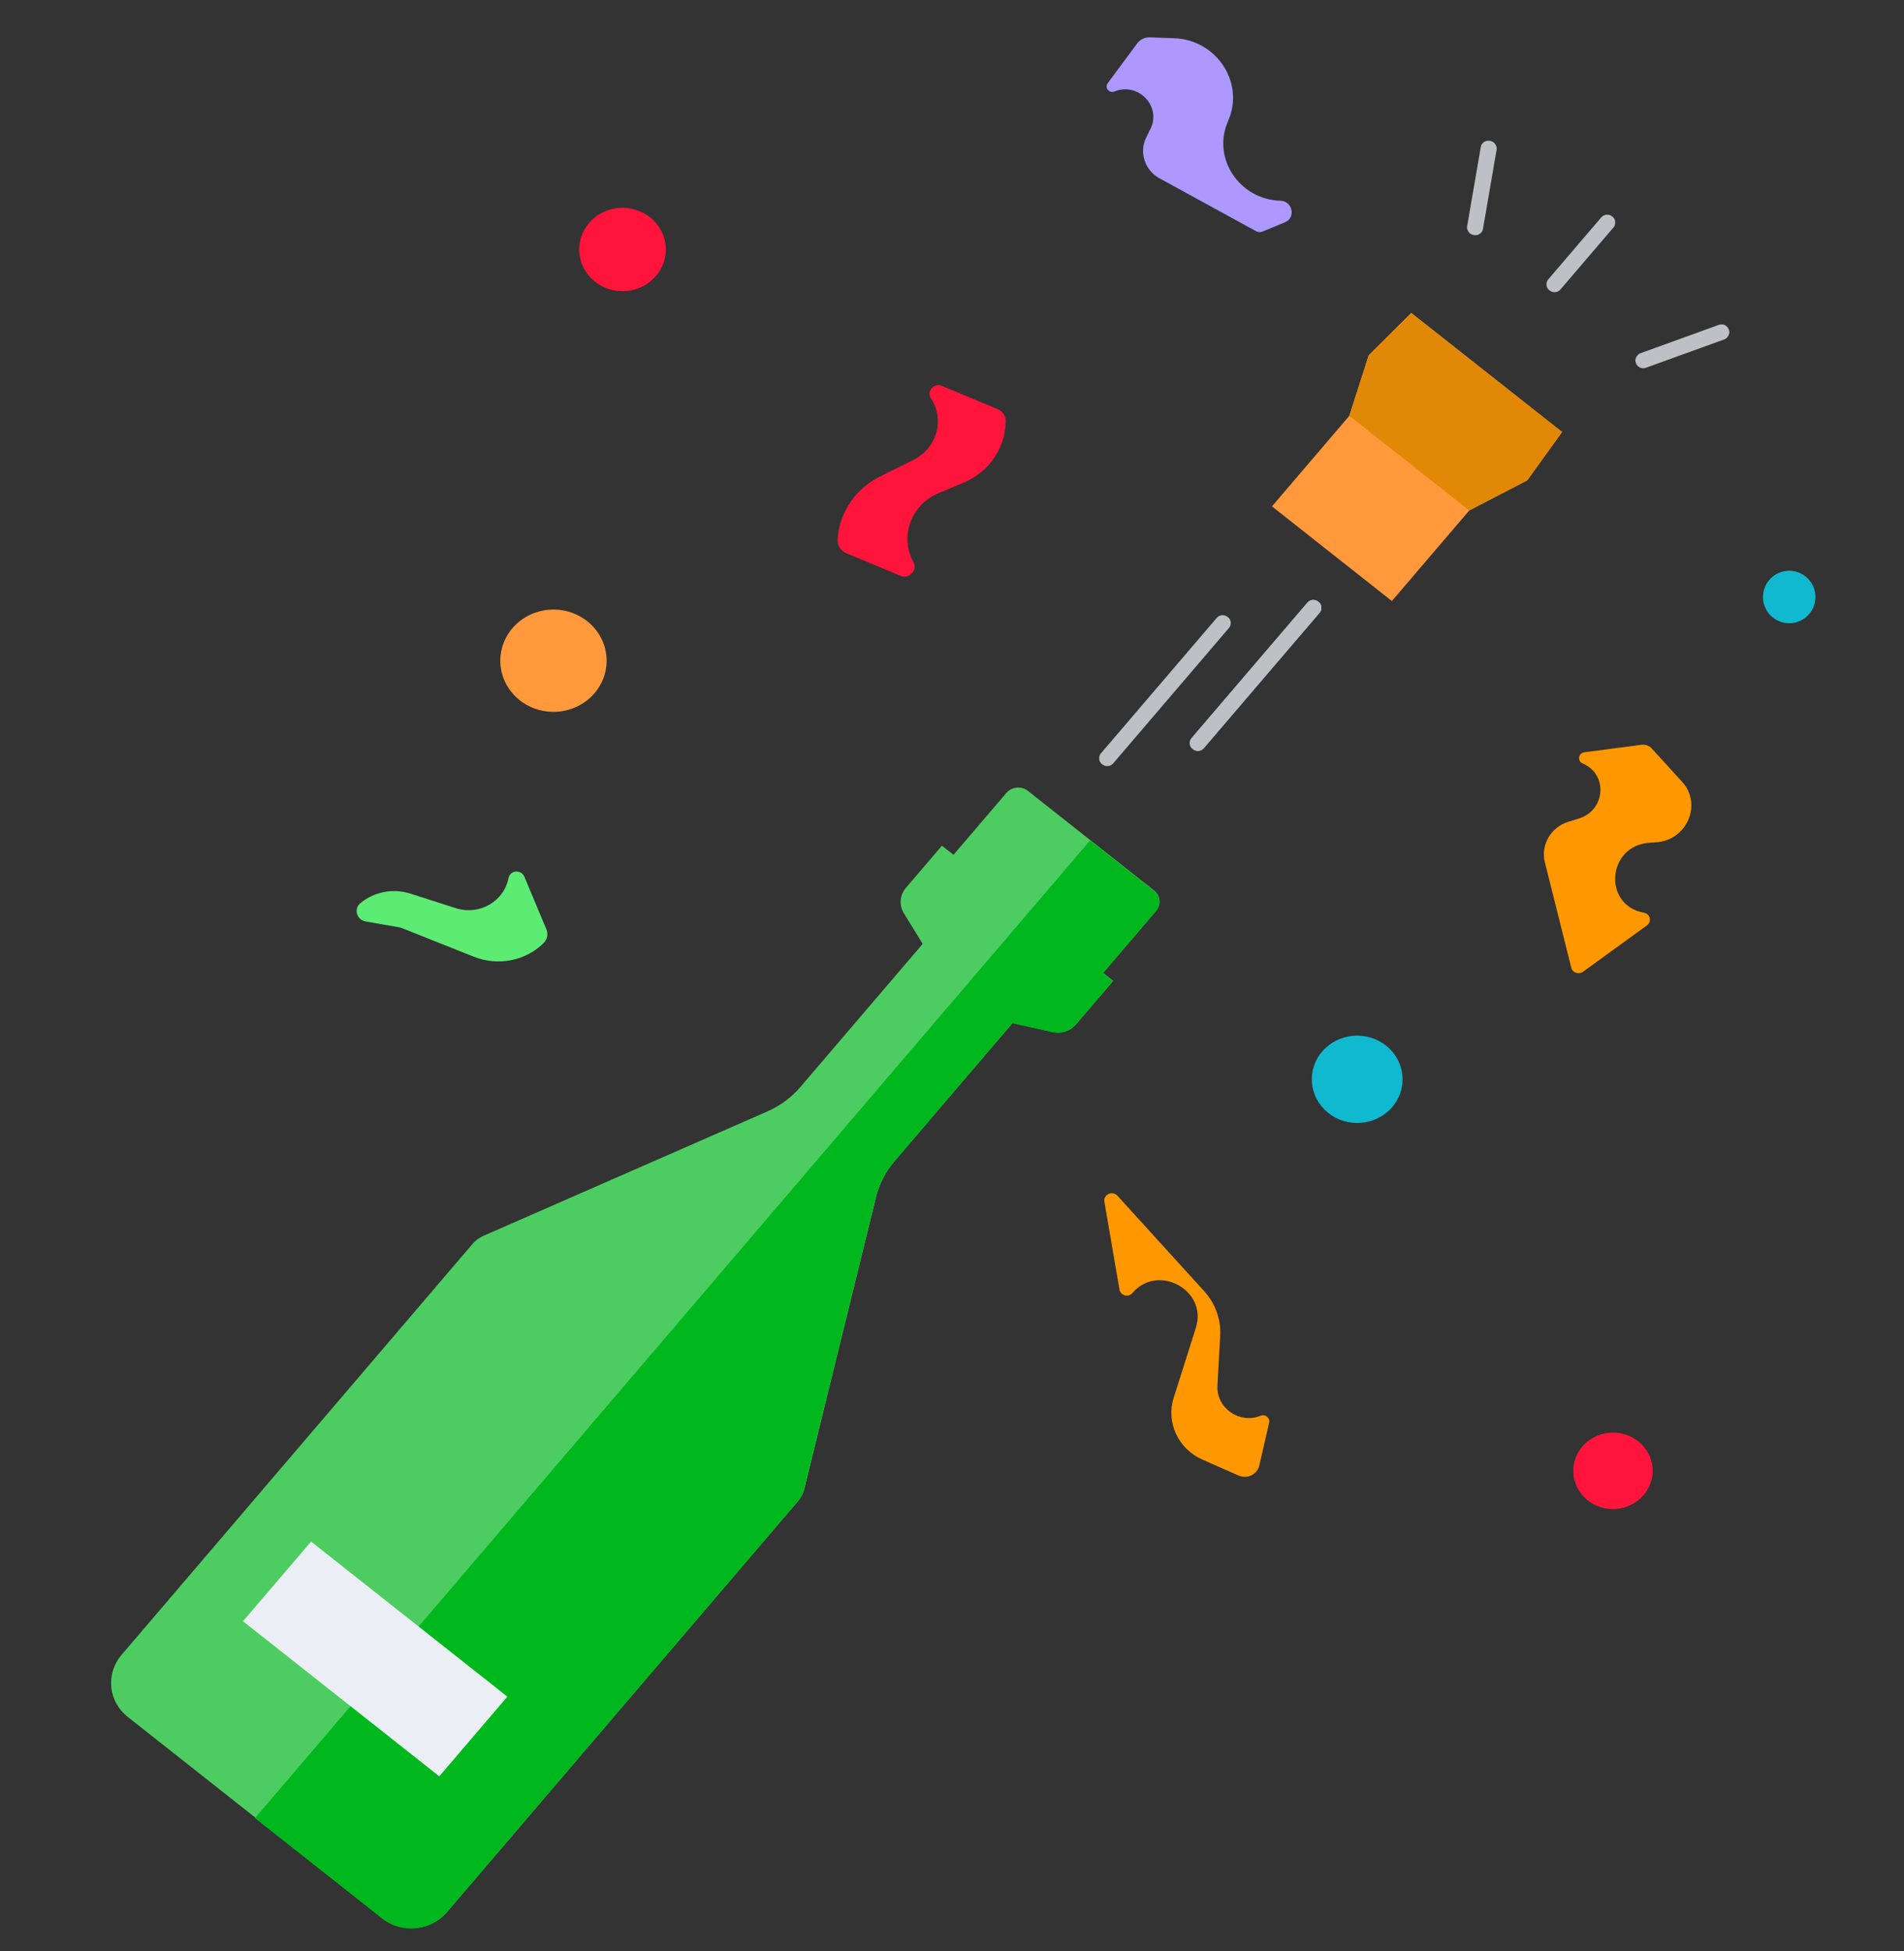 <svg width="41" height="42" viewBox="0 0 41 42" fill="none" xmlns="http://www.w3.org/2000/svg">
<rect x="0" y="0" width="41" height="42" fill="#333333" stroke="none"/>
<path d="M21.67 17.071C21.786 16.935 21.993 16.915 22.133 17.025L24.848 19.168C24.988 19.279 25.008 19.478 24.892 19.614L23.754 20.945L23.971 21.116L23.17 22.053C23.05 22.193 22.859 22.256 22.676 22.215L21.805 22.022L19.263 24.998C19.07 25.224 18.933 25.49 18.863 25.774L17.32 32.054C17.297 32.149 17.251 32.237 17.187 32.313L9.63 41.157C9.283 41.564 8.661 41.625 8.241 41.294L2.75 36.96C2.33 36.629 2.271 36.03 2.619 35.624L10.175 26.779C10.24 26.704 10.321 26.643 10.414 26.603L16.523 23.927C16.799 23.806 17.044 23.625 17.237 23.399L19.868 20.32L19.462 19.657C19.357 19.486 19.375 19.268 19.507 19.114L20.283 18.206L20.532 18.402L21.67 17.071Z" fill="#4DCD61"/>
<path d="M30.39 6.738L33.638 9.3L32.887 10.341L31.639 10.989L29.972 12.939L27.39 10.901L29.056 8.951L29.474 7.647L30.39 6.738Z" fill="#FF993B"/>
<path d="M30.39 6.738L33.638 9.3L32.887 10.341L31.639 10.989L31.593 10.953L29.056 8.951L29.474 7.647L30.39 6.738Z" fill="#E18906"/>
<path fill-rule="evenodd" clip-rule="evenodd" d="M5.49 39.14L8.231 41.303C8.651 41.635 9.273 41.574 9.621 41.167L17.179 32.321C17.244 32.245 17.289 32.157 17.312 32.062L18.856 25.781C18.926 25.497 19.062 25.231 19.256 25.005L21.799 22.028L22.669 22.222C22.852 22.262 23.044 22.199 23.164 22.059L23.965 21.122L23.748 20.951L24.886 19.619C25.002 19.484 24.982 19.284 24.842 19.174L23.473 18.093L5.49 39.14Z" fill="#00B81D"/>
<rect width="0.341" height="4.167" rx="0.161" transform="matrix(0.785 0.62 -0.65 0.76 26.306 13.179)" fill="#BDC1C6"/>
<rect width="0.341" height="4.167" rx="0.161" transform="matrix(0.785 0.62 -0.65 0.76 28.258 12.851)" fill="#BDC1C6"/>
<rect width="0.341" height="4.167" rx="0.161" transform="matrix(0.785 0.62 -0.65 0.76 28.258 12.851)" fill="#BDC1C6"/>
<rect width="0.341" height="2.087" rx="0.161" transform="matrix(0.785 0.62 -0.65 0.76 34.586 4.557)" fill="#BDC1C6"/>
<rect width="0.34" height="2.091" rx="0.161" transform="matrix(1.004 0.16 -0.167 0.969 31.914 3.006)" fill="#BDC1C6"/>
<rect width="0.34" height="2.091" rx="0.161" transform="matrix(0.358 0.916 -0.956 0.346 37.166 6.938)" fill="#BDC1C6"/>
<rect width="5.384" height="2.256" transform="matrix(0.785 0.62 -0.65 0.76 6.699 33.187)" fill="#EBEEF5"/>
<path d="M27.146 30.477C27.246 30.436 27.353 30.525 27.329 30.629L27.117 31.549C27.072 31.743 26.858 31.846 26.67 31.764L25.894 31.423C25.374 31.194 25.105 30.621 25.273 30.094L25.752 28.582C26.008 27.774 24.933 27.189 24.384 27.837C24.298 27.939 24.128 27.891 24.106 27.76L23.782 25.872C23.755 25.714 23.954 25.623 24.064 25.743L25.931 27.797C26.171 28.061 26.295 28.407 26.275 28.756L26.216 29.828C26.189 30.312 26.693 30.663 27.146 30.477Z" fill="#FF9800"/>
<ellipse cx="0.972" cy="0.946" rx="0.972" ry="0.946" transform="matrix(0.923 0.384 -0.41 0.912 28.716 21.999)" fill="#10B9D0"/>
<path d="M20.046 8.577C19.945 8.426 20.108 8.236 20.278 8.306L21.484 8.808C21.588 8.851 21.656 8.952 21.656 9.064C21.653 9.64 21.296 10.164 20.751 10.39L20.211 10.616C19.618 10.862 19.366 11.553 19.669 12.098C19.766 12.273 19.579 12.473 19.392 12.396L18.229 11.912C18.101 11.859 18.023 11.731 18.036 11.595L18.039 11.566C18.091 11.01 18.435 10.515 18.947 10.26L19.674 9.898C20.175 9.649 20.35 9.03 20.046 8.577Z" fill="#FF143C"/>
<path d="M23.997 1.97C23.886 2.016 23.781 1.888 23.852 1.793L24.489 0.933C24.551 0.849 24.652 0.802 24.759 0.805L25.284 0.823C26.186 0.854 26.794 1.76 26.459 2.573L26.431 2.64C26.108 3.424 26.699 4.297 27.569 4.321C27.835 4.328 27.911 4.685 27.668 4.786L27.189 4.984C27.143 5.004 27.09 5.001 27.046 4.976L24.97 3.84C24.652 3.666 24.525 3.281 24.68 2.964L24.776 2.769C25.014 2.284 24.502 1.76 23.997 1.97Z" fill="#AC98FF"/>
<path d="M34.08 16.436C33.96 16.386 33.987 16.211 34.118 16.194L35.348 16.034C35.431 16.023 35.513 16.052 35.568 16.113L36.223 16.832C36.662 17.314 36.327 18.09 35.661 18.133L35.523 18.142C34.607 18.2 34.505 19.489 35.403 19.65C35.536 19.674 35.573 19.842 35.463 19.922L34.089 20.919C33.995 20.987 33.863 20.942 33.835 20.832L33.266 18.561C33.173 18.191 33.395 17.809 33.77 17.692L34.002 17.62C34.576 17.441 34.627 16.663 34.08 16.436Z" fill="#FF9800"/>
<ellipse cx="1.138" cy="1.108" rx="1.138" ry="1.108" transform="matrix(0.923 0.384 -0.41 0.912 11.322 12.776)" fill="#FF993B"/>
<ellipse cx="0.928" cy="0.903" rx="0.928" ry="0.903" transform="matrix(0.923 0.384 -0.41 0.912 12.919 4.191)" fill="#FF143C"/>
<path d="M10.951 18.901C10.985 18.731 11.224 18.712 11.292 18.874L11.766 20.006C11.808 20.107 11.786 20.223 11.709 20.299C11.319 20.687 10.726 20.804 10.203 20.596L8.658 19.981C8.636 19.972 8.614 19.966 8.591 19.962L7.873 19.837C7.681 19.804 7.612 19.566 7.759 19.444C8.057 19.195 8.468 19.118 8.846 19.24L9.812 19.55C10.32 19.713 10.851 19.411 10.951 18.901Z" fill="#5CEB73"/>
<ellipse cx="0.85" cy="0.828" rx="0.85" ry="0.828" transform="matrix(0.923 0.384 -0.41 0.912 34.288 30.582)" fill="#FF143C"/>
<circle cx="38.528" cy="12.852" r="0.565" transform="rotate(23.392 38.528 12.852)" fill="#10B9D0"/>
</svg>

